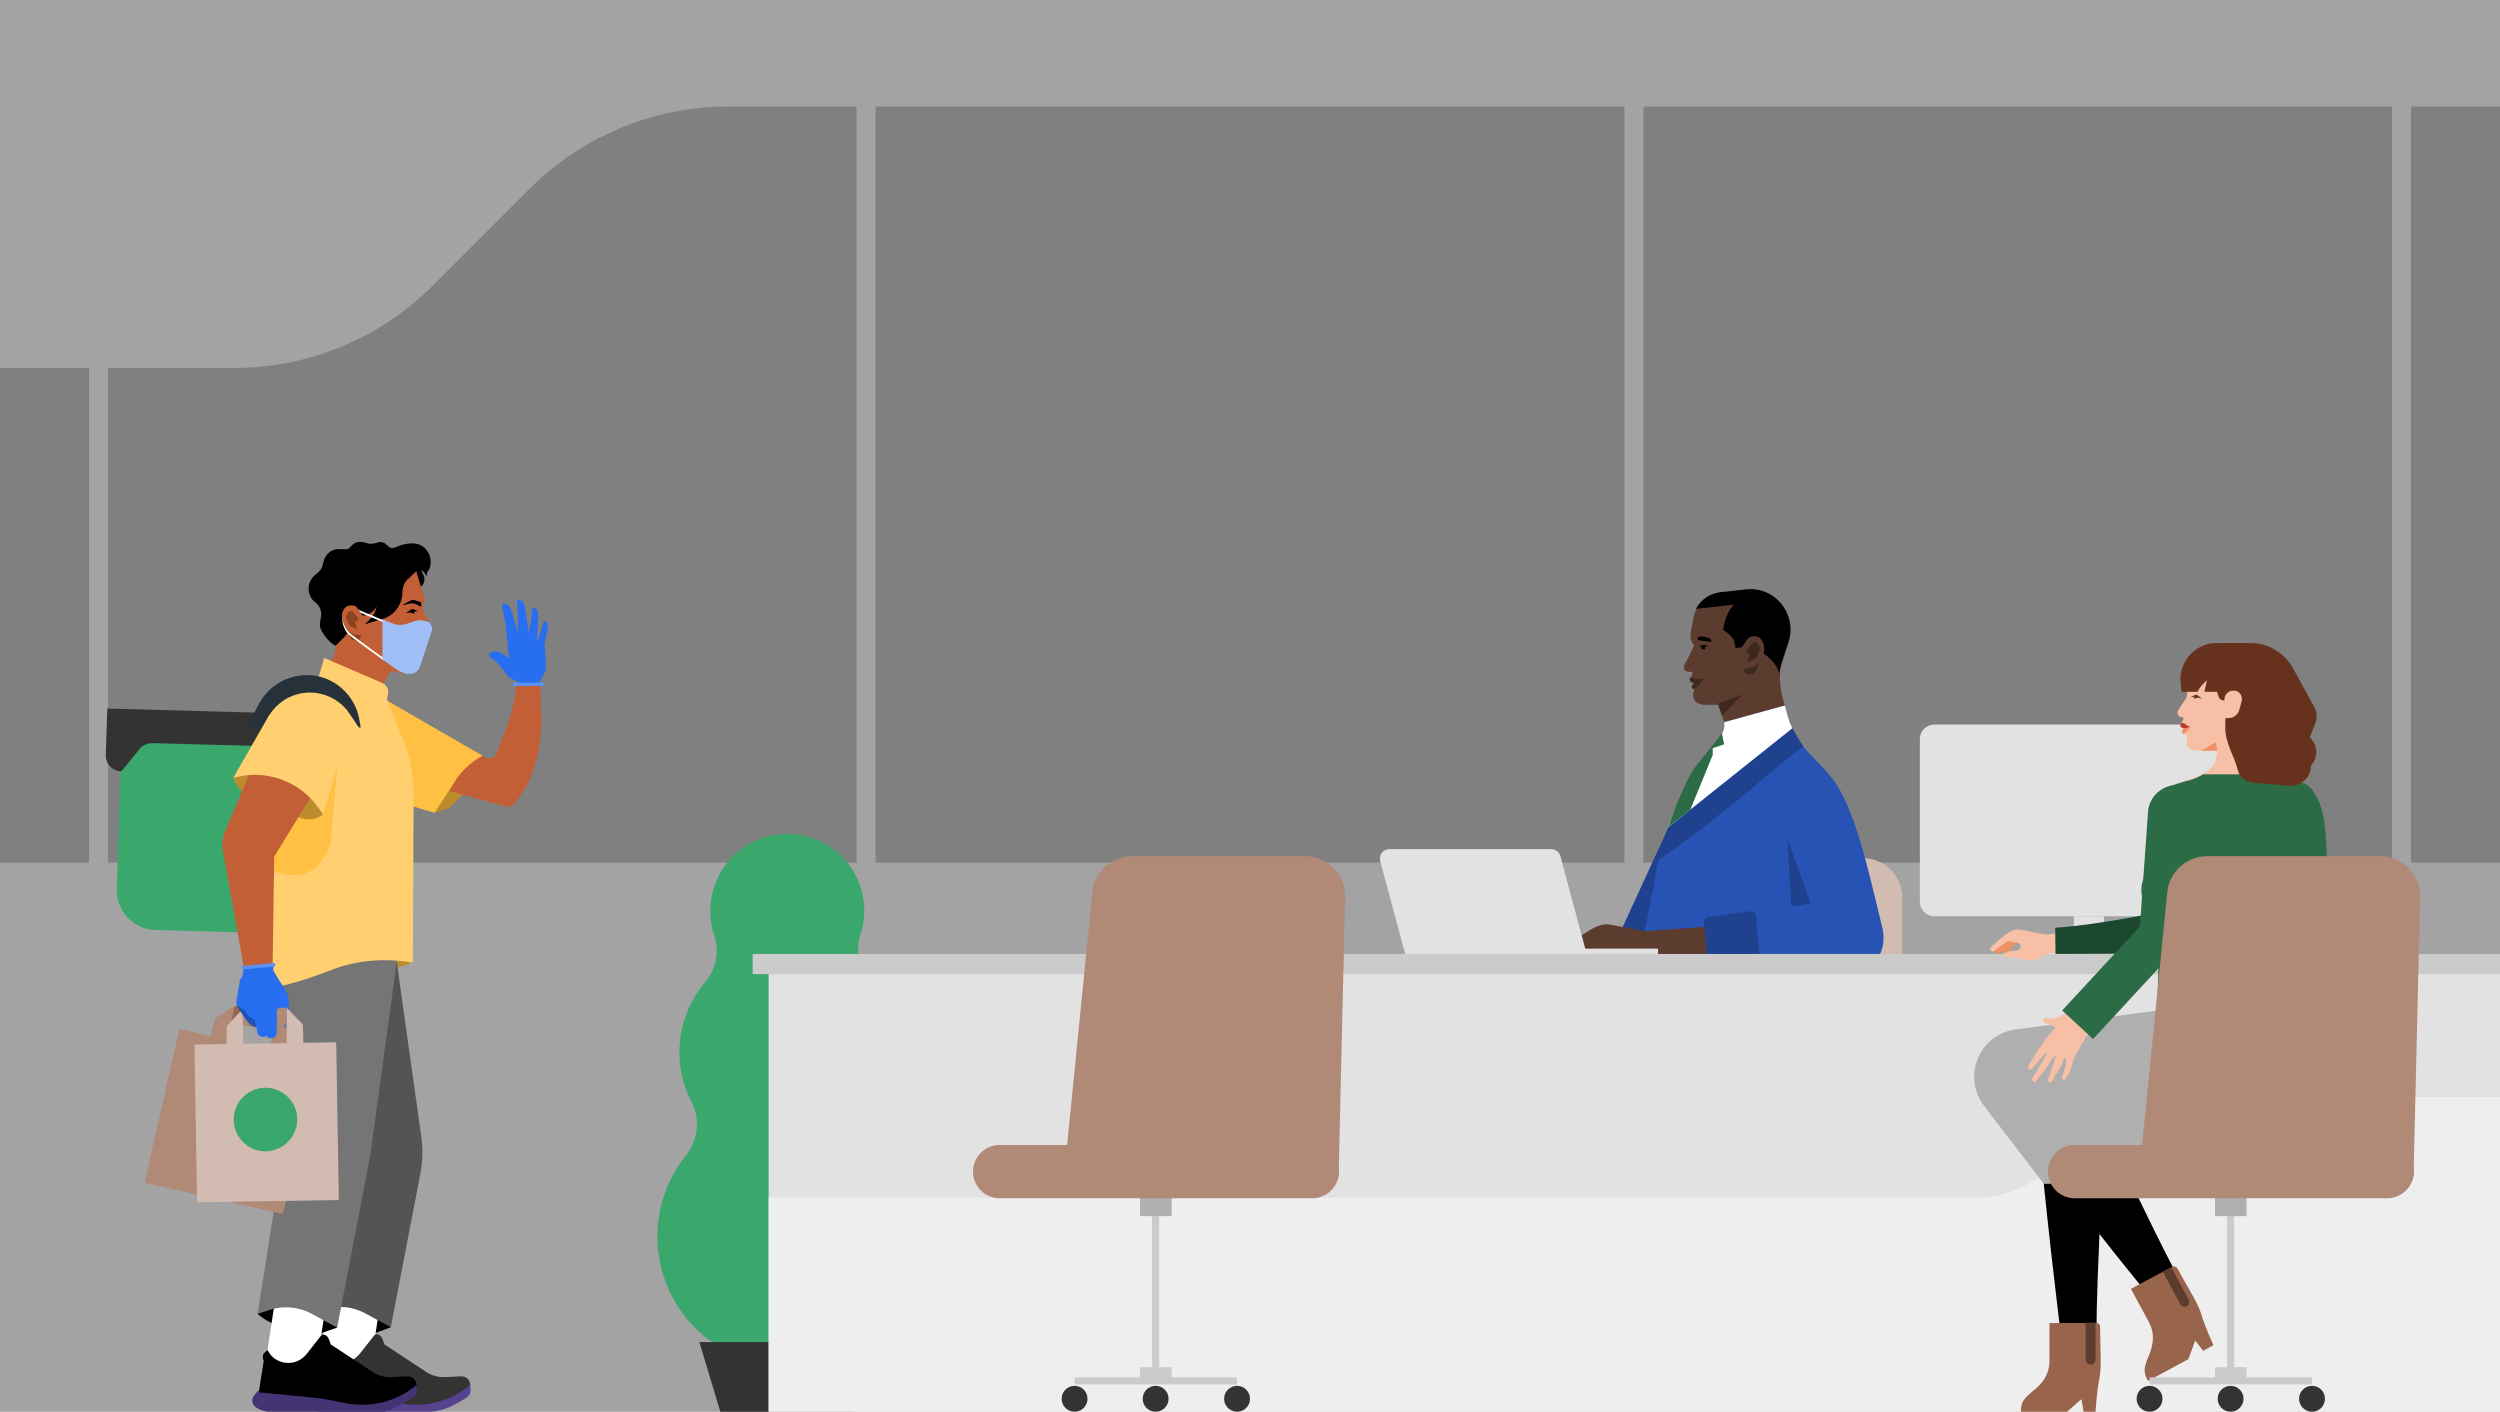 <svg width="657" height="371" viewBox="0 0 657 371" fill="none" xmlns="http://www.w3.org/2000/svg">
<rect x="0" y="0" width="657" height="371" fill="#808080" stroke="none"/>
<g clip-path="url(#clip0)">
<path opacity="0.36" d="M-39.4 -117.9V-0.4V96.7H23.4V226.7H-12.1V371H23.4H28.4H225.1H230.1H426.9H431.9H628.6H633.6H676.4V226.7H633.6V28H680.1C680.8 28 681.5 28 682.2 28C710 27.1 732.3 4.8 734 -22.9L739.8 -117.9H-39.4ZM28.4 226.7V96.7H61.6C81.1 96.7 99.9 88.9 113.7 75.1L139.2 49.6C153 35.8 171.8 28 191.3 28H225.1V226.7H28.4ZM230.1 226.7V28H426.9V226.7H230.1ZM628.6 226.7H431.9V28H628.6V226.7V226.7Z" fill="#E2E2E2"/>
<path d="M180.3 303.6C183.5 299.6 184.1 294.1 181.7 289.5C176.4 279.3 177.9 266.9 185.3 258.1C188.2 254.7 189.1 250 187.7 245.8C184.2 235.2 189.9 223.7 200.5 220.2C211.1 216.7 222.6 222.4 226.1 233C227.5 237.1 227.5 241.6 226.1 245.7C224.7 250 225.7 254.8 228.7 258.3C236 267.1 237.4 279.4 232.1 289.5C229.7 294.1 230.3 299.6 233.6 303.6C245.4 318.3 243 339.8 228.3 351.6C227.4 352.3 226.4 353 225.5 353.6L188.2 353.5C172.4 343.1 168 321.9 178.4 306.2C179 305.3 179.6 304.5 180.3 303.6Z" fill="#3AA76D"/>
<path d="M183.8 352.7H230.1L224.6 371H189.3L183.8 352.7Z" fill="#333333"/>
<path d="M108.6 252.9L86.6 260.1L80.5 248.5L108.6 252.9Z" fill="#BC8B2C"/>
<path d="M126.8 198.6L125.5 204.8L118.1 212.3L114.2 213.6L118.4 203.5L123.9 196.9L126.8 198.6Z" fill="#BC8B2C"/>
<path d="M142.018 179.368C142.024 179.296 142.039 177.485 142.051 177.428H136.155L135.789 179.812H142.027C142.021 179.53 142.018 179.368 142.018 179.368Z" fill="#276EF1"/>
<path d="M135.789 179.812L135.206 183.61C134.638 186.488 133.931 189.306 132.848 192.046L130.167 198.539C130.103 198.689 129.881 198.912 129.881 198.912C129.187 199.383 128.283 199.456 127.555 199.059L118.374 194.044L106.89 204.794L131.748 211.655C134.153 212.303 134.466 211.98 135.368 210.963C136.895 208.924 138.25 207.061 139.27 204.702C141.333 199.934 142.33 194.491 142.223 189.304C142.223 189.304 142.068 181.738 142.028 179.811L135.789 179.812Z" fill="#C25F37"/>
<path d="M126.8 198.6C123.5 200.4 120.7 203.1 118.9 206.4L114.2 213.6L101.6 209.9L101.5 184L126.8 198.6Z" fill="#FFC043"/>
<path d="M102.7 348.8L97.9 350.6L85.1 348L81.9 345.3L88.9 336.7L99 338.4L102.7 348.8Z" fill="black"/>
<path d="M101.3 333.2L97.9 355.7L94.2 359.6L85 357.8L84.3 354.6L88.2 330.4L101.3 333.2Z" fill="white"/>
<path d="M101.6 233.8L110.706 298.659C111.165 301.931 111.081 305.256 110.457 308.5L102.7 348.8L95.9 345.1C92.5 343.3 88.6 343 85.1 344.1L81.8 345.2L88.5 302.6L78 267.5L74.9 262.5C73.4 260.1 72.3 257.5 71.6 254.8L69 244.2L101.6 233.8Z" fill="#545454"/>
<path d="M119.7 369L122.5 367.4C122.8 367.2 123.2 366.8 123.4 366.5C123.7 365.9 123.7 365.2 123.6 364.5L123.5 363.8H100.2L82 365.6L81 366.8C80.8 367 80.7 367.5 80.5 367.8C80.4 368.6 80.7 369.4 81.4 369.9C82.3 370.6 83.4 370.9 84.5 371.1H112C114.6 371 117.3 370.4 119.7 369Z" fill="#574191"/>
<path d="M100.437 351.734C100.581 352.011 100.69 352.308 100.778 352.591C100.829 352.755 100.881 352.919 100.932 353.084C100.942 353.117 100.968 353.282 101 353.301L112.1 360.601C113.5 361.501 115.2 362.001 117 361.901L121.3 361.701C122.2 361.701 123.2 362.301 123.4 363.201L123.6 363.901C118.5 368.301 111.7 370.001 105.1 368.801L98.5 367.501L82 365.8L83.3 357.6L83.1 356.9C83 356.4 83.1 355.9 83.4 355.5L84.3 354.7C86.3 358.7 91.8 359.3 94.6 355.7C94.6 355.7 98.296 351.005 98.3 351C98.527 350.711 98.79 350.55 99.172 350.635C99.775 350.769 100.167 351.214 100.437 351.734Z" fill="#333333"/>
<path d="M64.3 261.4L64.9 261.8C67 263.2 69.2 264.7 71.7 264.8C73 264.9 74 264.6 74 264.6L80.4 254.2L72.3 252L64.3 261.4Z" fill="#BC8B2C"/>
<path d="M88.6 348.9L83.7 350.6L74.634 348.744C72.247 348.255 70.015 347.194 68.129 345.651L67.7 345.3L74.8 336.7L84.9 338.4L88.6 348.9Z" fill="black"/>
<path d="M87.1 333.2L83.7 355.7L80 359.6L70.8 357.8L70.3 354.8L74 330.4L87.1 333.2Z" fill="white"/>
<path d="M105.9 240.8L97.3 303.7L88.6 348.9L81.8 345.2C78.4 343.4 74.5 343.1 71 344.2L67.7 345.3L74.4 302.7L74.3 267.5V266.8C74.2 264.2 73.5 261.6 72.4 259.2C71.7 257.7 71.2 256.3 70.8 254.7L68.2 244.1L105.9 240.8Z" fill="#757575"/>
<path d="M105.6 369L108.4 367.4C108.7 367.2 109.1 366.8 109.3 366.5C109.6 365.9 109.6 365.2 109.5 364.5L109.4 363.8H86.1L67.8 365.5L66.8 366.7C66.6 366.9 66.5 367.4 66.3 367.7C66.2 368.5 66.5 369.3 67.2 369.8C68.1 370.5 69.2 370.8 70.3 371H101C102.6 370.5 104.1 369.8 105.6 369Z" fill="#453473"/>
<path d="M86.335 351.734C86.468 351.98 86.569 352.242 86.646 352.49C86.73 352.76 86.815 353.03 86.899 353.3L97.999 360.6C99.399 361.5 101.099 362 102.899 361.9L107.199 361.7C108.099 361.7 109.099 362.3 109.299 363.2L109.499 363.9C104.399 368.3 97.599 370 90.999 368.8L84.399 367.5L68 365.9L69.3 357.7L69.1 357C69 356.5 69.1 356 69.4 355.6L70.3 354.8C72.3 358.8 77.8 359.4 80.6 355.8C80.6 355.8 84.296 351.105 84.3 351.1C84.524 350.816 84.781 350.653 85.159 350.732C85.703 350.845 86.078 351.258 86.335 351.734Z" fill="black"/>
<path d="M40.7 244.4L83.7 245.6L85.2 191.9L32 190.3L30.7 233.9C30.7 239.5 35.1 244.2 40.7 244.4Z" fill="#3AA76D"/>
<path d="M28.2 186.2L89.4 187.9L89.1 196.6L40 195.3C38.8 195.3 37.6 195.8 36.8 196.7L31.9 202.7C29.6 202.7 27.7 200.7 27.8 198.4L28.2 186.2Z" fill="#333333"/>
<path d="M111.5 151.6C111.5 151.6 112.4 156.9 105 153.3C97.6 149.7 104.4 147.1 104.4 147.1L109.8 147.9L111.5 151.6Z" fill="black"/>
<path d="M109.1 149.2L111.5 157.1C111.6 157.7 111.6 158.3 111.4 158.7L111.1 159.4C111 159.6 111 160 111.1 160.2L113.4 164.6C113.5 164.9 113.6 165.3 113.5 165.5C113.4 165.8 113 166.2 112.7 166.3L111.1 166.6L111.7 168C111.8 168.2 111.8 168.6 111.7 168.9C111.5 169.2 111.1 169.5 110.8 169.5H110.5H110.6C111.1 169.7 111.3 170.2 111.2 170.7C111.2 170.8 111.1 170.9 111.1 171L110.6 171.5C110.5 171.6 110.4 171.8 110.5 172L110.6 172.7C110.9 174 110.5 175.4 109.6 176.2C108.8 177 107.6 177.2 106.5 177L103.4 176.4C102.9 176.3 102.5 176.5 102.2 177L97.5 186.4L84 178.6L86.4 174.4C87.9 172.9 88.6 170.8 88 168.7L86 161.4L109.1 149.2Z" fill="#C25F37"/>
<path d="M109.1 169.7C108.6 169.6 108.2 169.5 107.7 169.4C108.7 169.5 109.6 169.1 109.6 169.1C110.6 168.6 111.3 168.5 111.7 168.6C111.7 168.7 111.7 168.9 111.6 169.1C111.4 169.4 111 169.7 110.7 169.7H110.4H110.5C111 169.9 111.2 170.4 111.1 170.9C111.1 171 111 171 111 171.1C110.9 171 110.9 171 110.8 170.9C110.2 170.5 109.7 169.9 109.1 169.7Z" fill="#8E421F"/>
<path d="M110.6 159.5L109.4 158.8C108.9 158.6 108.4 158.5 107.8 158.6L105.6 159.1L107.7 157.9C108.2 157.7 108.7 157.6 109.2 157.8L110.7 158.3V159.1C110.6 159.1 110.6 159.2 110.6 159.5Z" fill="black"/>
<path d="M106.7 161.1L108 160.2C108.2 160 108.7 160 108.9 160.2C109.2 160.4 109.6 160.5 109.9 160.5H110L108.8 160.8L108.9 161.3L108.3 161.1C108 161 107.5 160.9 107 161.1H106.7Z" fill="black"/>
<path d="M112.7 145.5C112.5 145.2 112.1 144.6 111.9 144.3C110.2 142.4 107.6 142.6 105.3 143.3C104.6 143.5 103.7 144.1 102.9 144C102.2 143.9 101.7 143.2 101.2 142.8C100.7 142.6 100.2 142.3 99.6 142.5C99.3 142.6 98.8 142.7 98.4 142.8C97.5 143 96.7 142.9 95.9 142.6C94.9 142.3 93.8 142.3 93 142.9C92.5 143.2 92.1 143.8 91.6 144.2C91.5 144.3 91.3 144.3 91.1 144.3C90.3 144.4 89.5 144.3 88.7 144.3C87 144.4 85.6 145.7 85.1 147.3L84.8 148.5C84.6 149.4 84 150.2 83.2 150.8C81.9 151.7 81.1 153.1 81.1 154.7C81.1 156.2 81.8 157.6 83 158.4C83.9 159.1 84.6 160.6 84.4 161.9C84.1 163.6 83.7 164.4 84.7 166.1C85.6 167.6 86.7 168.9 88.2 169.7L90.4 167.5C92 165.9 92.6 163.5 91.9 161.4L91.8 161.1C97.1 163.4 99 159.4 99 159.4C98.7 160.9 97.8 162.2 96.8 163.2L95.8 164.1L100.7 162.6C103.4 161.8 105.3 159.4 105.7 156.6L105.8 155.1C105.9 153.9 106.4 152.9 107.2 152.2L109.3 150.2C110 149.6 111 149.7 111.5 150.5C111.7 150.8 112 151.2 112.1 151.5C112.2 150.7 112.2 150.2 112.8 149.6C113.2 148.8 113.4 146.9 112.7 145.5Z" fill="black"/>
<path d="M95 167L94.7 167.6C94.4 168.1 93.9 168.3 93.3 168.3C92.7 168.3 92.1 168 91.9 167.4L90.3 163.8H94.5L95 167Z" fill="#8E421F"/>
<path d="M91.892 159.282L91.698 159.743L105.149 165.414L105.343 164.954L91.892 159.282Z" fill="white"/>
<path d="M100.9 173.6C100.4 173.3 93.7 168.4 91.9 167C90 165.4 89.3 162.1 90.6 160L91 160.2C89.7 162.4 90.6 165.4 92.2 166.6C93.9 168 101 173.1 101.1 173.1L100.9 173.6Z" fill="white"/>
<path d="M95.3 161.8L94 159.9C93.7 159.3 93 159.1 92.3 159.1C91.5 159.1 90.8 159.4 90.4 160.1C89.7 161.1 89.7 162.4 90.2 163.6L90.7 164.8C91.2 165.8 92.3 166.7 93.7 166.8L95.1 167L95.3 161.8Z" fill="#C25F37"/>
<path d="M94.1 162.4L92.8 160.8C92.5 160.5 91.8 160.5 91.5 160.9L91 161.7C90.9 161.9 90.9 162.3 91 162.6L91.7 164.1C91.8 164.3 92 164.6 92.4 164.7L93.6 165.2C93.8 165.3 93.9 165.1 93.9 165L93.3 163.8C93.2 163.6 93.3 163.3 93.6 163.2C94.2 163.2 94.3 162.7 94.1 162.4Z" fill="#8E421F"/>
<path d="M85.2 172.9L100.5 179.5C101.5 180 102.2 181 102 182.2L101.7 183.8L105.7 193.9C107.6 198.2 108.6 202.9 108.7 207.6L108.5 253C101.2 251.7 93.7 252.3 86.8 255C82.7 256.6 78.6 258 74.4 259L64.2 261.5L69.6 215.2L69.5 189.3L69.7 189.1C73.1 184.3 77.8 180.5 83.2 178L83.8 177.7L85.2 172.9Z" fill="#FFCF70"/>
<path d="M73.543 257.938C73.543 257.938 75.444 260.492 75.742 261.918L76.066 266.491C76.083 266.725 76.01 266.956 75.866 267.142C75.515 267.597 74.886 268.591 74.942 269.821C74.956 270.135 74.745 270.414 74.438 270.478C74.199 270.528 73.952 270.436 73.803 270.242L73.415 269.737C73.355 269.658 73.314 269.567 73.295 269.47C73.194 268.957 72.937 267.271 73.654 266.175L72.415 262.169C72.415 262.171 71.81 258.89 73.543 257.938Z" fill="#276EF1"/>
<path d="M72.918 266.665L70.717 276.028L75.021 276.963L76.073 271.969L72.918 266.665Z" fill="#B18977"/>
<path d="M61.647 264.343L60.701 268.542L71.867 271.051L72.802 266.747L61.647 264.343Z" fill="#99644C"/>
<path d="M56.524 267.63L55.274 272.591L59.578 273.526L61.647 264.343L56.524 267.63Z" fill="#B18977"/>
<path d="M47.127 270.394L38.016 310.839L74.354 319.049L83.465 278.604L47.127 270.394Z" fill="#B18977"/>
<path d="M75.281 264.798L75.352 274.416L79.755 274.309L79.599 269.207L75.281 264.798Z" fill="#D2BBB0"/>
<path d="M63.774 265.102L63.853 269.506L75.314 269.309L75.281 264.799L63.774 265.102Z" fill="#B18977"/>
<path d="M59.578 269.605L59.535 274.72L63.938 274.613L63.781 265.201L59.578 269.605Z" fill="#D2BBB0"/>
<path d="M51.099 274.509L51.792 315.962L89.041 315.362L88.348 273.909L51.099 274.509Z" fill="#D2BBB0"/>
<path d="M73.159 301.836C77.337 299.94 79.296 294.991 77.4 290.813C75.504 286.635 70.555 284.676 66.377 286.572C62.199 288.468 60.24 293.417 62.136 297.595C64.039 301.873 68.981 303.732 73.159 301.836Z" fill="#3AA76D"/>
<path d="M89.1 196.6L86.8 221.833C85.692 224.683 84.248 228.219 79.969 229.568C78.014 230.185 75.906 230.113 73.933 229.556L71.255 228.8L73.355 208.2L81.655 198.5L89.1 196.6Z" fill="#FFC043"/>
<path d="M84.603 211.295L84.845 214.129C83.024 215.445 80.698 215.654 78.623 214.864L66.778 210.066C64.213 208.993 62.24 207.037 61.348 204.481L68.853 199.261L84.603 211.295Z" fill="#BC8B2C"/>
<path d="M71.678 251.925L72.052 225.115L84.589 204.674L67.114 199.728L59.04 218.663C58.481 220.055 58.264 221.563 58.485 223.16L64.399 256.05L71.837 254.057C71.654 253.381 71.64 252.556 71.678 251.925Z" fill="#C25F37"/>
<path d="M62.169 263.827L62.583 264.988L64.912 268.308C65.443 269.065 66.224 269.609 67.118 269.845L67.948 270.064L68.138 266.927L64.223 263.399L62.169 263.827Z" fill="#1E54B7"/>
<path d="M62.676 264.434L64.159 265.322C64.444 265.493 64.645 265.775 64.713 266.101C64.774 266.392 64.941 266.649 65.182 266.823L66.591 267.841C66.832 268.015 66.999 268.273 67.06 268.563L67.689 271.578C67.76 271.92 68.014 272.194 68.348 272.293L68.968 272.475C69.331 272.582 69.724 272.462 69.965 272.17L70.039 272.08C70.134 272.536 70.548 272.855 71.014 272.832L71.577 272.803C71.89 272.787 72.174 272.618 72.337 272.35L72.599 271.919C72.689 271.771 72.737 271.602 72.737 271.429L72.753 265.543L73.271 264.938L74.07 258.826L71.791 254.987L71.921 253.563L63.984 254.275L63.802 256.36L63.052 257.581L62.107 263.204C62.026 263.691 62.251 264.18 62.676 264.434Z" fill="#276EF1"/>
<path d="M63.985 254.276L71.921 253.564" stroke="#5B91F4" stroke-width="0.933" stroke-miterlimit="10" stroke-linecap="round"/>
<path d="M73.3 185C74.3 184.2 75.3 183.5 76.3 183.1C81.9 180.6 88.5 182.5 91.9 187.6L94.3 191.2H94.8L94.4 188.9C93.4 183.6 89.4 179.3 84.3 177.9C77.9 176.2 71.2 179.1 68.1 184.9L64.7 191.4H69.3C69.9 189 71.3 186.7 73.3 185Z" fill="#263139"/>
<path d="M90.908 193.87L84.916 214.007L83.6 212.186C78.954 205.666 70.847 202.455 63.087 204.017L61.322 204.386L70.7 188L90.908 193.87Z" fill="#FFCF70"/>
<path d="M112.8 163.5C112 163.2 111.2 163.1 110.4 163C109.3 163 107.6 163.8 106.3 164.1C105.4 164.3 104.4 164.3 103.6 164L100.5 162.8V173.3L103.6 175.5C104.5 176.2 105.616 176.755 106.716 177.055L107.408 177.09C109.473 177.09 110 176.034 110.4 175.134L113.2 166.6C113.5 165.6 114 165.3 112.8 163.5Z" fill="#A0BFF9"/>
<path d="M134.471 173.867C134.471 173.867 131.775 170.541 129.325 171.311C129.325 171.311 128.895 171.45 128.631 171.751C128.374 172.044 128.441 172.499 128.757 172.727L129.526 173.281C130.894 174.267 132.043 175.527 132.9 176.979L132.908 176.993C133.393 177.816 134.185 178.413 135.109 178.654L136.614 179.047C136.795 179.094 136.982 179.118 137.169 179.118C138.188 179.118 139.08 178.419 139.309 177.426C139.538 176.433 139.555 175.205 138.672 174.321C138.672 174.322 137.039 172.445 134.471 173.867Z" fill="#276EF1"/>
<path d="M133.957 176.026C133.957 176.026 133.241 163.961 131.865 159.052C131.865 159.052 132.966 157.63 134.251 160.015C134.251 160.015 137.756 170.65 137.462 175.75L133.957 176.026Z" fill="#276EF1"/>
<path d="M135.837 173.046C135.837 173.046 136.498 162.35 135.812 157.882C135.812 157.882 136.933 156.748 137.809 158.985C137.809 158.985 139.755 168.721 138.951 173.179L135.837 173.046Z" fill="#276EF1"/>
<path d="M137.511 172.74C137.511 172.74 139.77 163.791 139.9 159.9C139.9 159.9 141.029 159.118 141.415 161.151C141.415 161.151 141.516 169.702 140.126 173.348L137.511 172.74Z" fill="#276EF1"/>
<path d="M138.821 174.35C138.821 174.35 142.152 166.77 142.846 163.348C142.846 163.348 143.961 162.825 144 164.68C144 164.68 142.816 172.258 141.044 175.276L138.821 174.35Z" fill="#276EF1"/>
<path d="M142.462 168.054C142.462 168.054 143.471 168.559 143.471 175.715C143.471 175.715 142.835 178.392 141.41 179.118C141.41 179.118 137.309 180.315 135.108 178.654L133.634 169.94L142.462 168.054Z" fill="#276EF1"/>
<path d="M142.572 179.812H135.267" stroke="#5B91F4" stroke-width="0.933" stroke-miterlimit="10" stroke-linecap="round"/>
<path d="M499.9 236.3C500.1 230.5 495.6 225.7 489.8 225.5C489.7 225.5 489.6 225.5 489.5 225.5H444.1C438.9 225.5 434.5 229.3 433.7 234.5L426.3 308.6H499.9V236.3Z" fill="#D2BBB0"/>
<path d="M422.8 251.5L438.5 217.4L463.4 211.2L438.5 251.9L422.8 251.5Z" fill="#1F418E"/>
<path d="M469.1 185.4L448.5 185.2C446.8 185.4 445.2 184.1 445 182.4H445.4C445.3 181.5 445.5 180.4 445.4 179.6C445.4 178.5 444.7 177.7 444.8 176.6C444.3 176.6 443.8 176.5 443.4 176.5C442.8 176.4 442.4 175.8 442.5 175.2C442.5 175.1 442.6 175 442.6 174.9C443.3 173.6 444.4 171.4 445.2 169.6C443.8 167.7 444.2 167 444.9 163.1C444.9 162.9 445 162.7 445 162.5C445.7 158.8 448.7 156 452.4 155.7L458.9 155C464.7 154.4 469.9 158.6 470.5 164.4C470.7 165.9 470.5 167.3 470.1 168.7L468.2 174.6C467.2 177.3 468 182.6 469.1 185.4Z" fill="#5C3C2E"/>
<path d="M449 169.9L446.6 170L446.7 169.9C447.4 169.3 448.3 169.3 449 169.9Z" fill="black"/>
<path d="M449.749 168.415C449.823 168.535 449.68 168.707 449.583 168.684L446.4 168.24C446.303 168.217 446.131 168.074 446.154 167.976C445.943 166.693 448.743 167.457 449.281 167.79C449.453 167.933 449.624 168.077 449.699 168.197C449.698 168.198 449.675 168.295 449.749 168.415Z" fill="black"/>
<path d="M447.1 170.1C447.1 170.1 447.2 170.1 447.1 170.1C447.2 169.9 447.3 169.8 447.4 169.8C447.5 169.8 447.5 169.8 447.6 169.8C447.9 169.8 448.1 170.1 448.1 170.3C448.1 170.3 448.1 170.3 448.1 170.4C448.1 170.5 448.1 170.5 448 170.6L447.3 170.7C447.2 170.6 447.1 170.4 447.2 170.3C447.1 170.2 447.1 170.1 447.1 170.1Z" fill="black"/>
<path d="M458.9 154.9L452.3 155.6C449.5 155.9 447 157.5 445.7 160L455.7 158.9C453 161.7 452.9 165.6 452.9 165.6L454.2 166.5C455.2 167.3 455.9 168.4 456 169.6L456.1 170.3L461 169.8C463.5 171.8 466.7 173.6 467.6 177C467.7 176.1 467.9 175.3 468.1 174.5L470 168.6C471.8 163.1 468.7 157.1 463.2 155.3C461.8 154.9 460.4 154.7 458.9 154.9Z" fill="black"/>
<path d="M469.1 185.4L453.1 189.8L449.5 179L469.1 185.4Z" fill="#5C3C2E"/>
<path d="M458.6 172.3H463.2L461.4 176.3C461.1 177 460.5 177.3 459.9 177.3C459.2 177.3 458.8 177 458.4 176.5L458 175.8L458.6 172.3Z" fill="#3D281E"/>
<path d="M457.9 175.9L459.4 175.6C460.9 175.5 462.2 174.6 462.8 173.4L463.3 172.1C463.8 170.8 463.8 169.4 463 168.3C462.6 167.5 461.9 167.2 461 167.2C460.2 167.2 459.5 167.5 459.1 168.1L457.7 170.2L457.9 175.9Z" fill="#5C3C2E"/>
<path d="M459.4 171.6C459.8 171.7 459.9 172 459.8 172.3L459.1 173.6C459.1 173.7 459.2 174 459.5 173.9L460.8 173.4C461.2 173.3 461.5 173 461.6 172.7L462.4 171C462.5 170.6 462.5 170.2 462.4 170L461.9 169.1C461.6 168.6 460.9 168.6 460.5 169L459.1 170.8C458.8 171.1 458.9 171.6 459.4 171.6Z" fill="#3D281E"/>
<path d="M446.9 176.3L444.8 176.4C444.8 176.9 444.8 177.7 444.1 178.1C444.1 178.1 445.8 178.6 445.4 179.4C445.1 179.9 445.2 180.8 445.2 181.2C445.2 181.6 445.1 181.9 445 182.3C444.9 182.6 444.9 182.9 445 183.2C445.2 184.1 445.8 184.7 446.6 185C448.1 185.4 449.8 184.9 451.4 184.8H451.6L449.3 177.7C448.8 176.9 447.8 176.3 446.9 176.3Z" fill="#5C3C2E"/>
<path d="M465.3 284.5L432 284.3L432.9 253.6L428.4 264.7C430.3 251.6 433.1 242 435.4 227.9C436.8 219.2 442.4 208.7 444.2 204.2C444.7 203 445.3 202.3 446.3 201.3C453.2 194.1 453.4 193.4 453.1 189.8L469.1 185.4C470.165 190.565 472 194.3 475.3 197.8L479.4 202.1C483.6 206.5 481.2 211.7 480.5 217.8C478.2 239.1 468.5 265.9 465.3 284.5Z" fill="#2753B4"/>
<path d="M469.4 215.3L471.3 247.1L474.4 247.7L478.7 229.5L469.4 215.3Z" fill="#1F418E"/>
<path d="M435.73 226.156C455.83 212.056 466.877 201.061 473.877 196.161L471 191.4L438.495 217.325C437.295 220.025 436.33 223.156 435.73 226.156Z" fill="#1F418E"/>
<path d="M471 191.4L438.4 217.4C440.3 212.8 441.5 210.8 443.3 206C443.7 204.8 445.4 202.8 446.4 201.5C452.7 192.4 453.3 193 453.1 189.8L469.1 185.4C469.6 187.5 470.1 189.5 471 191.4Z" fill="white"/>
<path d="M428.4 245L477.5 241.4L492.1 245.8L488.2 248.2C480.4 253 471.4 255.4 462.3 255.2L428.3 254.8L428.4 245Z" fill="#5C3C2E"/>
<path d="M488.2 255.1L482 254.3L465.2 208.1L479.9 202.8C486.9 209.4 490.7 227.5 494.7 243.9C495.9 249 493.4 254.5 488.2 255.1Z" fill="#2753B4"/>
<path d="M494.8 247.3C495.1 242.7 491.6 238.9 487 238.6C486.7 238.6 486.4 238.6 486.1 238.6L479.3 236.8L451.9 241.5L452.9 254.8L462.4 255C469.3 255.2 478.9 255.5 487.2 255C491.3 254.9 494.6 251.5 494.8 247.3Z" fill="#2753B4"/>
<path d="M449 256.6L447.8 242.6C447.7 241.8 448.3 241 449.2 240.9L459.7 239.5C460.6 239.4 461.4 240 461.5 240.9V241L462.8 256.1C462.9 257 462.2 257.7 461.4 257.8H461.3L450.7 258.2C449.8 258.1 449.1 257.5 449 256.6Z" fill="#1F418E"/>
<path d="M450.1 198.4V196.6L453.1 195.6L452.5 192.6C451.5 194.2 450 196 445.7 201.3C444.7 202.5 443.4 205 442.4 207.3C440.4 211.7 440.295 212.325 438.495 217.325L444.216 212.762L450.1 198.4Z" fill="#2B6B46"/>
<path d="M435.4 245.3L425.9 243.5L422.5 242.9C421 242.9 419.5 243.4 418.2 244.2L411.1 248.6C410.8 248.8 410.8 249.1 410.9 249.3L411 249.4C411.3 250.1 412.1 250.3 412.8 250.1C415.8 249 419.4 247.3 421.3 246.5L423.6 253.9L428.2 253.8C430.1 253.8 431.8 253.2 433.4 252.2L438.4 248.8L435.4 245.3Z" fill="#5C3C2E"/>
<path d="M422.1 244.8C419.7 245.6 414.9 247.9 410.8 249.7C409.9 250.1 409.2 250.9 409 251.9L422.8 251.6L422.1 244.8Z" fill="#5C3C2E"/>
<path d="M421.8 247.3L413.3 249.1C412.8 249.2 412.5 249.7 412.5 250.3V250.4C412.6 250.8 413 251 413.4 251C414.7 251 417.6 251 420.5 251L421.8 247.3Z" fill="#5C3C2E"/>
<path d="M445.2 181C445.1 181 444.9 181.1 444.8 181C444.727 180.927 444.648 180.868 444.621 180.762C444.602 180.687 444.605 180.608 444.613 180.532C444.641 180.284 444.73 180.037 444.876 179.824C445.01 179.629 444.975 179.676 445.2 179.5H445C444.7 179.5 444.3 179.2 444.1 178.8C444 178.7 443.951 178.306 444.1 178.1C444.1 178.1 444.3 178.1 444.4 178.1C444.6 178.1 444.945 178.2 445.121 178.27C445.921 178.57 447 178.4 447.8 178.4C447.541 178.789 447.204 179.124 446.921 179.495C446.469 180.087 445.933 180.756 445.2 181Z" fill="#3D281E"/>
<path d="M451.5 184.9L458 182.5L452.5 188L451.5 184.9Z" fill="#3D281E"/>
<path d="M727 251H202V371H727V251Z" fill="#E2E2E2"/>
<path d="M727 250.7H197.8V256H727V250.7Z" fill="#CBCBCB"/>
<path d="M777 325.7V288.3H569.2C561.7 288.3 554.4 291.3 549.1 296.6L539.3 306.4C534 311.7 526.7 314.7 519.2 314.7H202V371H777V325.7Z" fill="#EEEEEE"/>
<path d="M583.663 240.795H508.338C506.229 240.795 504.537 239.103 504.537 236.994V194.212C504.537 192.103 506.229 190.411 508.338 190.411H583.663C585.772 190.411 587.464 192.103 587.464 194.212V236.994C587.464 239.103 585.771 240.795 583.663 240.795Z" fill="#E2E2E2"/>
<path d="M537.358 249.507C536.803 249.784 536.332 250.2 535.971 250.7H561.912C561.551 250.201 561.08 249.785 560.525 249.507C559.97 249.23 559.36 249.063 558.749 249.063C557.196 249.063 555.697 248.453 554.615 247.343C553.533 246.234 552.895 244.763 552.895 243.209V240.795H545.016V243.209C545.016 244.762 544.406 246.261 543.296 247.343C542.214 248.425 540.688 249.063 539.162 249.063C538.523 249.063 537.913 249.202 537.358 249.507Z" fill="#E2E2E2"/>
<path d="M551 350.8H541.6C541.6 350.8 537.2 315.9 534.9 287.3L551.3 290.9C553.3 313.6 550.8 332.1 551 350.8Z" fill="black"/>
<path d="M572.5 335.7L565.1 340.9C565.1 340.9 540.5 311.5 524.9 287.3L544.5 282.7C556.9 301.9 563.5 319.3 572.5 335.7Z" fill="black"/>
<path d="M572.2 333.3C571.9 332.9 571.4 332.7 570.9 332.9L560 338.7L564.6 347.2C565.8 349.4 566.4 352 564.9 355.8C563.3 359.6 563.2 360.6 564.5 362.9L575.1 357.2L576.9 352.3L579 355L581.7 353.5C581.7 353.5 579.4 348.6 578.5 345.4C577.6 342.4 575.9 340.1 572.2 333.3Z" fill="#99644C"/>
<path d="M568.4 334.2L573 342.8C573.3 343.4 574.1 343.6 574.7 343.3C575.3 343 575.5 342.2 575.2 341.6L570.6 333L568.4 334.2Z" fill="#5C3C2E"/>
<path d="M537.101 311.1H589.6C590.6 311.1 591.7 311 592.8 310.8C601.7 309.1 607.6 300.5 605.8 291.5L600.3 261.1L529.3 270.6C523.2 271.6 518.8 276.9 518.8 283C518.8 285.7 519.7 288.4 521.4 290.6L537.101 311.1Z" fill="#AFAFAF"/>
<path d="M551.9 348.6C551.9 348.1 551.5 347.7 551 347.7H538.6V357.4C538.6 360 537.9 362.5 534.8 365.1C531.6 367.7 531.1 368.5 531.1 371.1H543.1L547 367.7L547.6 371.1H550.7C550.7 371.1 551 365.7 551.7 362.4C552.3 359.1 552 356.3 551.9 348.6Z" fill="#99644C"/>
<path d="M548.1 347.6V357.3C548.1 358 548.7 358.6 549.4 358.6C550.1 358.6 550.7 358 550.7 357.3V347.6H548.1Z" fill="#5C3C2E"/>
<path d="M528.2 247.5L525.7 250.4C525.4 250.7 525 250.7 524.7 250.5C524.4 250.2 524.4 249.8 524.6 249.5L527.1 246.6C527.4 246.3 527.8 246.3 528.1 246.5C528.4 246.8 528.5 247.2 528.2 247.5Z" fill="#F19164"/>
<path d="M530 247.4L527.6 250.4C527.4 250.7 526.9 250.8 526.6 250.5C526.3 250.3 526.2 249.8 526.5 249.5L528.9 246.5C529.1 246.2 529.6 246.1 529.9 246.4C530.2 246.7 530.2 247.1 530 247.4Z" fill="#F19164"/>
<path d="M528.5 247.4C528.1 247.3 527.6 247.4 527.2 247.6L524.1 249.9C523.8 250.1 523.5 250.1 523.3 249.9C523 249.7 522.9 249.2 523.2 248.9L523.3 248.8C525.2 247.2 528 244.4 529.9 244.3C531.7 244.1 534 245.2 538.1 245.6C540.1 245.4 548.8 244.3 552.1 242.7C555.1 241.4 549.5 250.4 549.5 250.4C549.5 250.4 541 250.3 538.8 250.5C537.4 250.6 535.9 252.3 534.1 252.4C532.4 252.5 529 251.4 527.9 251.6C526.4 251.8 526.3 251.2 526.4 250.8C526.6 250.3 528.7 249.8 529.9 249.8H530C531.2 249.8 531.4 248.1 530.3 247.8L528.5 247.4Z" fill="#F7BFA5"/>
<path d="M567.4 239.7C567.4 239.7 550.7 243.2 540.1 243.8L540.2 250.7L567 250.6C569.8 250.7 572.1 249.4 572.2 246.6C572.2 246.1 572.2 245.7 572.1 245.2C571.5 243 569.6 239.8 567.4 239.7Z" fill="#1C472F"/>
<path d="M545.4 266.7C544.4 266.1 543.2 266.1 542.2 266.6L540.9 267.3C540.4 267.6 539.7 267.7 539.1 267.7L537.5 267.5C537.3 267.5 537 267.6 537 267.9V268C537 268.5 537.3 268.9 537.7 269L540.3 269.9L537.8 272.8L535.2 276.5L533 280.2C532.8 280.4 532.9 280.8 533.2 281C533.4 281.2 533.8 281.1 534 280.9L536.5 277.9L537.8 276.6C537.9 276.5 538.1 276.6 538 276.7L536.9 278.8L534.1 283.3C533.9 283.6 534 284 534.3 284.2C534.6 284.4 534.9 284.3 535.1 284.1L538.1 280.2L539.9 277.5C540 277.4 540.1 277.4 540.2 277.5C540.3 277.5 540.3 277.6 540.2 277.7L539.6 279.8L538.2 283.6C538.1 283.9 538.2 284.2 538.5 284.4C538.8 284.5 539.1 284.4 539.3 284.1L541.6 280.2L542.4 278.3C542.4 278.2 542.5 278.1 542.6 278.1C542.7 278.1 542.9 278.2 542.9 278.3V279.1C542.9 279.8 542.8 280.4 542.6 281L541.9 283C541.8 283.2 541.9 283.5 542.2 283.7C542.5 283.9 542.8 283.7 542.9 283.5L544 281.4C544.3 280.7 544.6 280 544.7 279.3C544.9 278.5 545.2 277.7 545.6 277L548.1 272.6L553.1 267.7L548.5 265.9L545.4 266.7Z" fill="#F7BFA5"/>
<path d="M568.2 245.3L546 269.3" stroke="#2B6B46" stroke-width="11.054" stroke-miterlimit="10"/>
<path d="M575.8 188.7V194.8L575.1 193.7C574.9 193.4 574.7 193.2 574.4 193.1C573 192.9 573.4 191.9 574 191.5C574 191.5 572.9 191.2 573 190.6C573.1 190 573.9 189.3 573.9 188.7H575.8Z" fill="#F7BFA5"/>
<path d="M592.6 195.2C592.8 195.9 593 196.7 593.3 197.3H578.4C574.9 197.3 574.3 196.3 574.7 194.5C574.9 193.8 574.8 193 574.6 192.3C574.3 191 573.8 189.8 573.8 188.5C573.788 188.476 573.506 188.5 573.473 188.5C572.952 188.5 572.473 188.175 572.315 187.667C572.221 187.366 572.233 186.976 572.399 186.699C573.599 184.699 574.799 183.599 574.799 182.199L574.699 179.599C574.699 179.499 574.699 179.499 574.699 179.399C574.699 174.699 578.499 170.999 583.099 170.999H586.599C594.299 170.999 598.999 179.399 594.999 185.999L593.699 188.099C592.4 190.1 592 192.7 592.6 195.2Z" fill="#F7BFA5"/>
<path d="M575.84 191.011L574 191.5C574 191.5 572.9 191.2 573 190.6C573.047 190.303 573.262 190 573.262 190C574.462 189.9 574.612 191.011 575.84 191.011Z" fill="#B83E2B"/>
<path d="M575.84 191.011C575.34 191.311 574.5 192.56 573.7 192.86C573.2 192.36 573.4 191.9 574 191.5L575.84 191.011Z" fill="#F19164"/>
<path d="M583.3 194.5L583.2 197.3H578.4L583.3 194.5Z" fill="#F19164"/>
<path d="M605 205.7L603.6 210.9C598.5 213.6 596 214.1 589.2 214.1C581.3 214.1 576.4 211.1 569.3 207.1C571.5 206.2 572.3 205.9 573.4 205.5C574 205.3 574.5 205.1 575.1 204.9C582.7 202.7 583.4 199.6 582.2 193.9L586.7 194.6H593.9C594.8 200.1 594.2 204.4 605 205.7Z" fill="#F7BFA5"/>
<path d="M598.9 203.5H579C578.8 203.5 578.4 203.8 578.3 203.9C578 204 577.7 204.2 577.5 204.3C576.9 204.6 576.2 204.8 575.6 205C574.4 205.3 573.2 205.6 572.1 206C571 206.3 569.9 206.9 568.9 207.5C576 211.5 581.4 214.3 589.4 214.3C596.2 214.3 598.7 213.8 603.8 211.1L605.2 205.9L604.7 205.8C600.9 205.2 600.7 204.5 598.9 203.5Z" fill="#2B6B46"/>
<path d="M593.9 194.7H586.7L582.2 194C583.1 198.5 582.9 201.3 579 203.4H598.9C595.3 201.4 594.5 198.3 593.9 194.7Z" fill="#F7BFA5"/>
<path d="M564.2 238.4L571.9 249.2L574.2 213.7L564 229.6C562.3 232.3 562.3 235.8 564.2 238.4Z" fill="#2B6B46"/>
<path d="M566.8 267.9L613.5 251.8L612.9 239.1C612.7 234.4 611.9 229.7 611.5 225C611.1 219.4 611.4 213.2 608.1 208.2C604.2 202.4 599.8 207.8 595.9 210.3C593.5 211.3 590.9 211.2 588.5 210.2L576.9 206.8C574.3 205.7 571.3 206 568.8 207.3L566.8 267.9Z" fill="#2B6B46"/>
<path d="M562.3 244.5L564.5 213.4C564.8 209.2 568.4 206.1 572.6 206.3C576.8 206.5 579.9 210.2 579.7 214.4C579.7 214.7 579.6 215.1 579.6 215.3L573.5 245.9C572.9 249 569.9 250.9 566.9 250.3C564.1 249.9 562.1 247.3 562.3 244.5Z" fill="#2B6B46"/>
<path d="M582.5 169H588C592 169 595.8 170.7 598.4 173.7C599.5 174.9 600.2 176.5 600.4 178.1C600.5 179.1 600.9 180.1 601.4 181.1C602.5 183.1 602.3 185.5 602.3 187.6C602.3 190.1 602 191.5 603.6 194.7C604.5 196.6 605.3 198.2 604.9 200.4C604.2 203.5 601.4 205.7 598.2 205.7H592.3C590.3 205.7 588.6 204.3 588.1 202.4C587.1 198.5 584.8 195.3 584.8 191.3C584.8 186.2 585.4 183.8 585.4 179.2L582.8 181.8H579.3L580 178.8C579 179.6 578.1 180.6 577.5 181.8H573.3L573.1 179.5C573.1 179.2 573 178.8 573 178.5C573.1 173.2 577.3 169 582.5 169Z" fill="#66321D"/>
<path d="M578.6 183.5L577.5 182.7C577.3 182.5 576.9 182.5 576.7 182.7C576.4 182.9 576.1 183 575.8 183H575.7L576.7 183.3L576.6 183.7L577.1 183.5C577.4 183.4 577.8 183.3 578.2 183.5H578.6V183.5Z" fill="#5C3C2E"/>
<path d="M580.7 170C580.7 174.7 581 175.6 582 178.9C582.9 181.7 582.5 184.1 584.6 184.1L592.5 183.8V190.4C592.5 195.9 586.6 202.5 591.2 205.3C591.5 205.5 591.9 205.6 592.3 205.7L601.5 206.5C604.6 206.8 607.3 204.4 607.3 201.2C609.2 199.2 609.2 196 607.3 194.1L607 193.8L608.5 190C609 188.6 608.9 187.1 608.2 185.8L602.6 175.6C600.3 171.5 596.1 169 591.4 169H585.8L580.7 170Z" fill="#66321D"/>
<path d="M586.9 181.5C585.7 181.5 584.7 182.4 584.6 183.6L584.2 188.7H585.7C587 188.7 588.2 187.8 588.5 186.5L589.1 184.3C589.4 183.1 588.7 181.8 587.5 181.5C587.5 181.5 587.1 181.5 586.9 181.5Z" fill="#F7BFA5"/>
<path d="M586.2 311.1V362.9" stroke="#CBCBCB" stroke-width="1.842" stroke-miterlimit="10"/>
<path d="M590.4 311.3H582.1V319.6H590.4V311.3Z" fill="#AFAFAF"/>
<path d="M590.4 359.3H582.1V363.4H590.4V359.3Z" fill="#CBCBCB"/>
<path d="M607.6 362.9H564.9" stroke="#CBCBCB" stroke-width="1.842" stroke-miterlimit="10"/>
<path d="M564.9 371C566.778 371 568.3 369.478 568.3 367.6C568.3 365.722 566.778 364.2 564.9 364.2C563.022 364.2 561.5 365.722 561.5 367.6C561.5 369.478 563.022 371 564.9 371Z" fill="#333333"/>
<path d="M586.2 371C588.078 371 589.6 369.478 589.6 367.6C589.6 365.722 588.078 364.2 586.2 364.2C584.322 364.2 582.8 365.722 582.8 367.6C582.8 369.478 584.322 371 586.2 371Z" fill="#333333"/>
<path d="M607.6 371C609.478 371 611 369.478 611 367.6C611 365.722 609.478 364.2 607.6 364.2C605.722 364.2 604.2 365.722 604.2 367.6C604.2 369.478 605.722 371 607.6 371Z" fill="#333333"/>
<path d="M634.3 308.4H562.2L569.6 234.1C570.3 228.9 574.8 225 580 225H625.5C625.6 225 625.7 225 625.8 225C631.6 225.2 636.1 230 636 235.8L634.3 308.4Z" fill="#B18977"/>
<path d="M634.4 307.9C634.4 304 631.2 300.9 627.4 300.9H545.2C541.3 300.9 538.2 304.1 538.2 307.9C538.2 311.8 541.4 314.9 545.2 314.9H627.4C631.2 314.9 634.4 311.7 634.4 307.9Z" fill="#B18977"/>
<path d="M435.73 249.302H369.281V250.7H435.73V249.302Z" fill="#E2E2E2"/>
<path d="M410.069 224.977L416.98 250.7H369.281L362.715 226.257C362.294 224.69 363.475 223.15 365.097 223.15H407.686C408.803 223.15 409.78 223.899 410.069 224.977Z" fill="#E2E2E2"/>
<path d="M303.699 311.1V362.9" stroke="#CBCBCB" stroke-width="1.842" stroke-miterlimit="10"/>
<path d="M307.899 311.3H299.599V319.6H307.899V311.3Z" fill="#AFAFAF"/>
<path d="M307.899 359.3H299.599V363.4H307.899V359.3Z" fill="#CBCBCB"/>
<path d="M325.099 362.9H282.399" stroke="#CBCBCB" stroke-width="1.842" stroke-miterlimit="10"/>
<path d="M282.399 371C284.277 371 285.799 369.478 285.799 367.6C285.799 365.722 284.277 364.2 282.399 364.2C280.521 364.2 278.999 365.722 278.999 367.6C278.999 369.478 280.521 371 282.399 371Z" fill="#333333"/>
<path d="M303.699 371C305.577 371 307.099 369.478 307.099 367.6C307.099 365.722 305.577 364.2 303.699 364.2C301.821 364.2 300.299 365.722 300.299 367.6C300.299 369.478 301.821 371 303.699 371Z" fill="#333333"/>
<path d="M325.099 371C326.977 371 328.499 369.478 328.499 367.6C328.499 365.722 326.977 364.2 325.099 364.2C323.221 364.2 321.699 365.722 321.699 367.6C321.699 369.478 323.221 371 325.099 371Z" fill="#333333"/>
<path d="M351.799 308.4H279.699L287.099 234.1C287.799 228.9 292.299 225 297.499 225H342.999C343.099 225 343.199 225 343.299 225C349.099 225.2 353.599 230 353.499 235.8L351.799 308.4Z" fill="#B18977"/>
<path d="M351.899 307.9C351.899 304 348.699 300.9 344.899 300.9H262.699C258.799 300.9 255.699 304.1 255.699 307.9C255.699 311.8 258.899 314.9 262.699 314.9H344.899C348.699 314.9 351.899 311.7 351.899 307.9Z" fill="#B18977"/>
</g>
<defs>
<clipPath id="clip0">
<rect width="657" height="371" fill="white"/>
</clipPath>
</defs>
</svg>
